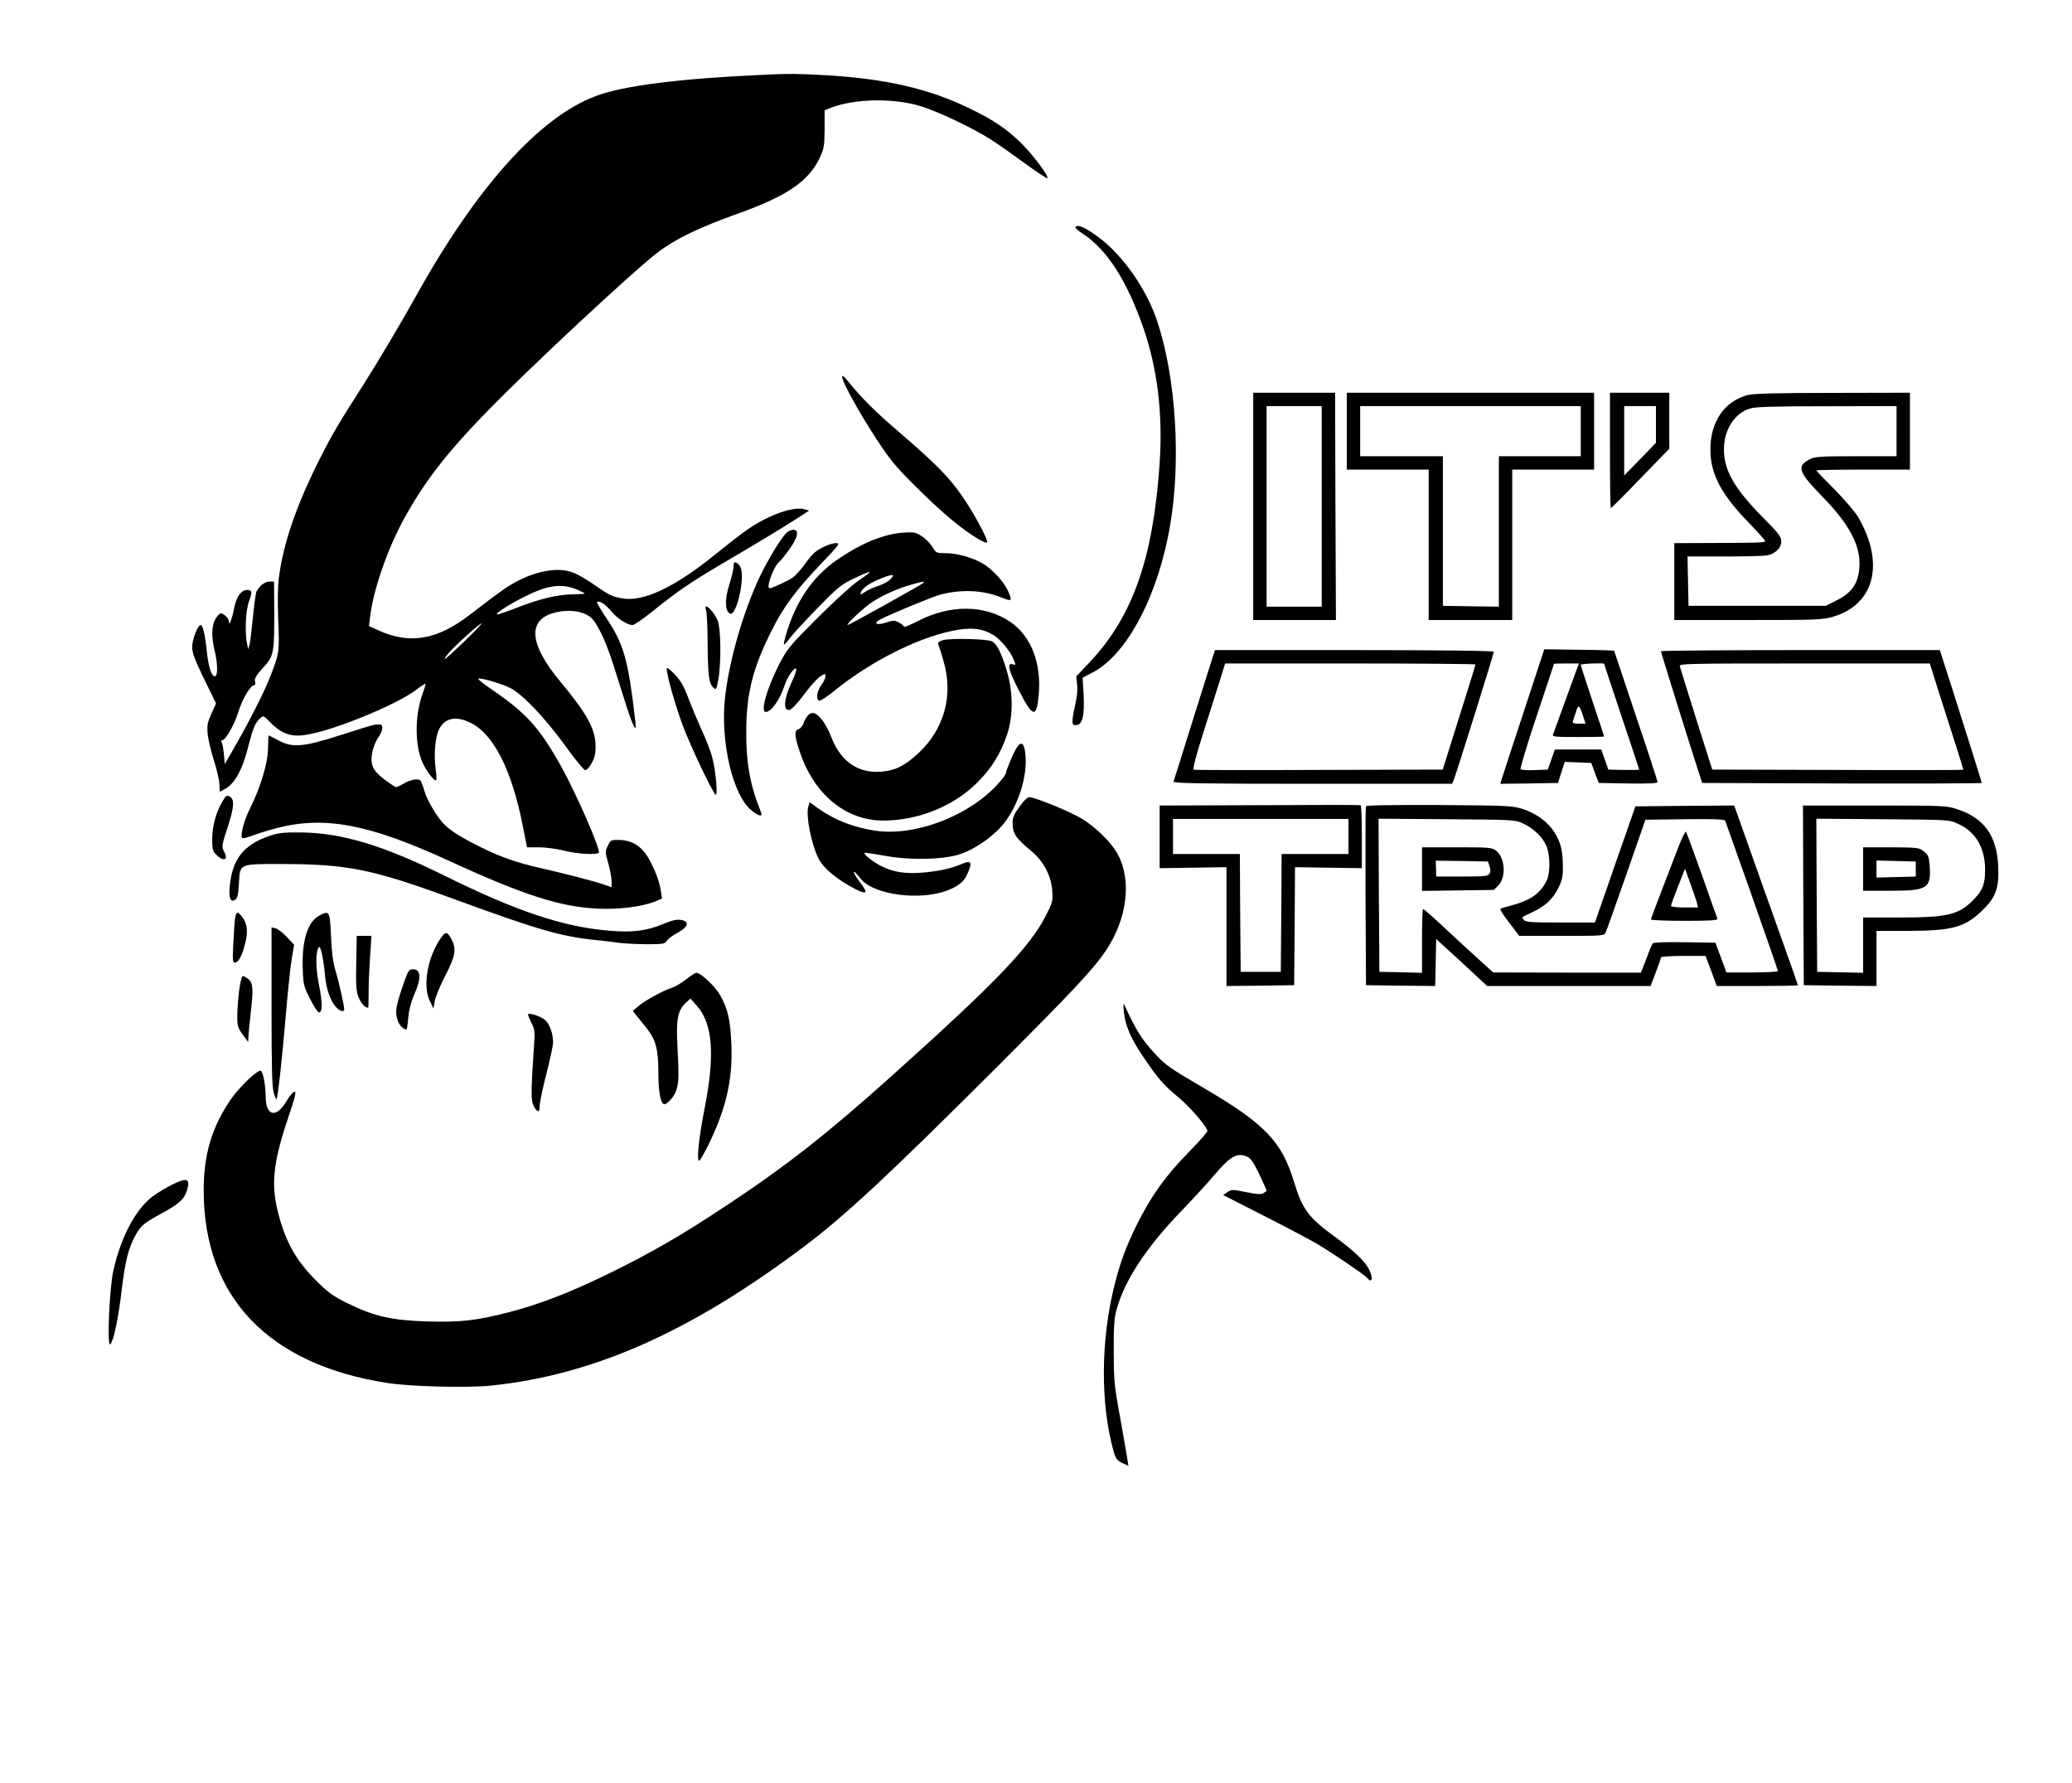 <?xml version="1.0" standalone="no"?>
<!DOCTYPE svg PUBLIC "-//W3C//DTD SVG 20010904//EN"
 "http://www.w3.org/TR/2001/REC-SVG-20010904/DTD/svg10.dtd">
<svg version="1.0" xmlns="http://www.w3.org/2000/svg"
 width="1240pt" height="1067pt" viewBox="0 0 1240 1067"
 preserveAspectRatio="xMidYMid meet">

<g transform="translate(0,1067) scale(0.1,-0.1)"
fill="#000000" stroke="none">
<path d="M4580 10223 c-503 -22 -850 -65 -1015 -128 -339 -127 -717 -549
-1080 -1205 -73 -132 -237 -408 -309 -520 -147 -229 -187 -297 -262 -445 -138
-273 -218 -504 -244 -705 -8 -54 -9 -147 -5 -260 8 -192 7 -202 -54 -354 -35
-88 -135 -283 -214 -418 l-52 -90 -5 59 c-3 32 -9 64 -13 71 -5 7 -4 12 2 12
20 0 74 93 97 169 23 76 73 161 95 161 7 0 9 9 5 23 -4 17 7 35 48 81 67 73
69 84 67 389 l-1 127 -28 0 c-26 0 -56 -23 -77 -59 -4 -7 -13 -75 -21 -150 -7
-75 -16 -150 -20 -166 l-8 -30 -7 30 c-15 67 -9 204 11 256 21 57 19 69 -11
69 -36 0 -65 -42 -78 -111 -13 -66 -31 -111 -31 -78 0 18 -31 49 -48 49 -7 0
-21 -15 -32 -32 -24 -40 -26 -108 -5 -193 17 -69 19 -141 5 -150 -20 -12 -41
46 -51 136 -10 104 -25 169 -38 169 -17 0 -51 -87 -51 -131 0 -35 15 -75 71
-191 l72 -147 -28 -62 c-24 -54 -27 -70 -22 -123 4 -34 20 -104 37 -156 17
-52 32 -116 33 -141 l2 -47 26 14 c65 33 110 115 149 273 24 93 38 127 67 153
19 17 21 16 54 -18 76 -79 135 -98 238 -78 175 33 533 182 644 268 27 21 51
36 53 34 2 -2 -5 -26 -15 -54 -46 -121 -50 -291 -10 -398 19 -53 71 -126 88
-126 4 0 4 28 -1 63 -13 87 -4 196 20 244 35 68 102 81 190 37 136 -68 244
-280 309 -608 l27 -136 71 0 c40 0 107 -9 150 -20 78 -20 199 -27 209 -12 11
18 -133 348 -224 513 -132 236 -209 322 -424 468 -50 34 -82 61 -72 61 34 0
140 -32 190 -57 73 -37 204 -174 327 -343 57 -80 112 -146 120 -148 9 -2 25
15 39 40 19 34 25 57 24 108 0 96 -53 192 -208 378 -198 236 -203 386 -14 421
72 14 143 3 188 -29 39 -28 92 -136 138 -280 22 -69 59 -185 82 -258 39 -122
61 -162 53 -95 -45 388 -69 468 -183 638 -28 42 -49 79 -47 82 13 12 49 -12
84 -53 36 -45 97 -84 129 -84 9 0 57 33 108 73 156 126 235 180 416 287 243
143 362 215 454 274 l79 51 -30 8 c-42 12 -125 -7 -212 -48 -93 -45 -133 -72
-326 -227 -243 -196 -429 -282 -554 -258 -61 11 -73 17 -171 85 -41 29 -94 59
-118 68 -84 33 -205 16 -329 -47 -62 -31 -107 -63 -293 -206 -194 -149 -356
-177 -543 -93 l-59 27 7 55 c19 161 103 403 201 583 122 223 256 397 502 649
253 260 857 823 1012 944 109 84 246 151 495 240 282 101 412 190 477 323 30
63 32 74 33 179 l0 113 35 14 c140 55 371 61 535 12 105 -31 317 -132 425
-201 41 -26 132 -90 203 -142 71 -52 131 -92 135 -89 11 11 -88 142 -160 213
-86 83 -166 137 -303 203 -244 119 -503 179 -866 200 -166 9 -212 10 -359 3z
m-1122 -3083 c23 -10 42 -20 42 -22 0 -2 -30 -3 -68 -4 -93 -1 -206 -28 -340
-81 -63 -24 -116 -42 -119 -40 -7 8 75 61 165 106 143 72 225 82 320 41z
m-680 -309 c-111 -107 -146 -133 -93 -69 35 42 185 178 197 178 5 0 -42 -49
-104 -109z"/>
<path d="M6436 9311 c-3 -4 16 -22 43 -39 144 -94 262 -275 361 -557 87 -248
120 -521 100 -817 -39 -571 -161 -917 -420 -1192 l-79 -83 5 -49 c4 -32 -1
-81 -15 -139 -20 -92 -18 -110 15 -103 33 6 45 63 39 178 l-6 105 58 30 c209
108 397 466 467 890 64 381 33 873 -76 1205 -63 195 -205 400 -353 510 -81 60
-127 80 -139 61z"/>
<path d="M5040 8414 c0 -29 106 -221 207 -374 82 -125 116 -166 247 -295 146
-145 267 -246 362 -301 25 -15 48 -24 51 -20 11 11 -84 186 -155 286 -79 112
-151 184 -372 375 -147 126 -221 200 -313 313 -20 24 -27 29 -27 16z"/>
<path d="M7500 7640 l0 -680 248 0 247 0 -3 680 -2 680 -245 0 -245 0 0 -680z
m410 0 l0 -600 -165 0 -165 0 0 600 0 600 165 0 165 0 0 -600z"/>
<path d="M8060 8090 l0 -230 245 0 245 0 0 -450 0 -450 250 0 250 0 0 450 0
450 245 0 245 0 0 230 0 230 -740 0 -740 0 0 -230z m1400 0 l0 -150 -245 0
-245 0 0 -450 0 -450 -167 2 -168 3 0 448 0 447 -247 0 -248 0 0 150 0 150
660 0 660 0 0 -150z"/>
<path d="M9635 7975 c0 -190 2 -345 5 -345 3 -1 83 79 177 177 l173 178 0 168
0 167 -177 0 -178 0 0 -345z m275 155 l0 -110 -95 -98 -95 -97 0 208 0 207 95
0 95 0 0 -110z"/>
<path d="M10458 8306 c-140 -38 -224 -162 -222 -331 1 -143 66 -264 226 -429
59 -61 105 -112 102 -115 -8 -8 -46 -9 -296 -10 l-248 -1 0 -230 0 -230 441 0
c415 0 446 1 510 20 249 74 310 322 148 598 -19 31 -82 105 -141 164 -60 60
-108 110 -108 113 0 3 126 5 280 5 l280 0 0 230 0 230 -462 -1 c-340 0 -475
-4 -510 -13z m892 -216 l0 -150 -242 0 c-212 0 -247 -2 -277 -18 -80 -40 -69
-76 68 -216 174 -178 240 -306 228 -438 -8 -91 -45 -144 -131 -188 l-69 -35
-411 0 -411 0 -3 148 -3 147 218 0 c120 0 235 3 255 6 51 9 88 44 88 85 0 27
-16 48 -105 138 -174 175 -238 285 -238 411 -1 116 62 216 154 245 34 11 138
14 462 14 l417 1 0 -150z"/>
<path d="M4703 7478 c-41 -44 -131 -198 -175 -300 -95 -217 -169 -488 -190
-691 -26 -262 48 -575 158 -665 43 -36 70 -42 59 -14 -66 162 -90 294 -89 487
1 227 39 377 152 602 69 139 144 241 297 401 108 113 115 122 88 122 -31 0
-97 -29 -129 -57 -12 -10 -40 -43 -62 -75 -23 -31 -54 -65 -69 -75 -26 -18
-124 -63 -137 -63 -24 0 24 131 58 159 10 8 38 43 62 77 50 70 58 114 21 114
-13 0 -33 -10 -44 -22z"/>
<path d="M5385 7481 c-110 -13 -228 -62 -358 -149 -124 -81 -216 -192 -279
-337 -29 -66 -62 -174 -56 -181 3 -2 19 15 36 39 17 23 91 103 164 178 122
125 140 140 221 179 48 23 90 40 92 38 3 -3 -28 -26 -68 -53 -42 -29 -145
-123 -247 -225 -164 -164 -178 -181 -227 -275 -74 -145 -114 -285 -80 -285 32
0 84 73 111 155 17 54 60 115 71 103 4 -4 -9 -42 -29 -84 -44 -94 -51 -167
-13 -162 14 2 44 33 88 91 36 49 80 98 97 109 31 19 32 19 32 1 0 -11 -11 -34
-25 -53 -27 -36 -33 -86 -12 -93 6 -2 45 23 86 56 230 188 536 338 754 370 86
12 144 3 204 -34 41 -26 98 -94 118 -143 16 -37 15 -37 -5 -31 -36 11 -24 -37
38 -157 83 -162 105 -167 118 -29 18 193 -45 354 -170 440 -150 102 -358 105
-548 7 -49 -25 -88 -41 -88 -36 0 5 -14 17 -30 25 -28 14 -35 14 -77 0 -56
-19 -82 -5 -34 19 57 30 313 136 355 147 127 34 258 29 368 -16 65 -26 68 -23
39 42 -25 54 -93 127 -148 160 -63 37 -156 63 -223 63 -55 0 -59 2 -78 34 -24
40 -77 83 -112 89 -14 3 -52 1 -85 -2z m-55 -276 c-12 -13 -46 -32 -74 -41
-28 -9 -63 -25 -78 -35 -16 -11 -28 -18 -28 -15 0 30 46 65 128 97 67 26 80
24 52 -6z m195 -24 c-14 -12 -443 -251 -452 -251 -13 0 72 82 129 125 60 45
170 95 260 119 64 18 75 19 63 7z"/>
<path d="M4390 7280 c0 -16 -12 -66 -26 -110 -27 -86 -26 -147 1 -170 40 -33
98 218 65 279 -5 10 -16 21 -25 25 -11 4 -15 -2 -15 -24z"/>
<path d="M4226 7018 c4 -13 9 -108 9 -213 2 -188 8 -228 38 -253 13 -11 16 -3
26 53 18 100 15 306 -4 352 -26 61 -90 117 -69 61z"/>
<path d="M5642 6839 c-26 -8 -32 -14 -26 -27 4 -9 18 -52 30 -96 61 -203 6
-408 -149 -552 -85 -79 -143 -107 -233 -112 -134 -7 -234 65 -289 207 -29 77
-72 135 -104 144 -23 6 -46 -17 -62 -60 -5 -17 -19 -33 -30 -36 -26 -7 -25
-40 7 -134 84 -255 275 -413 499 -413 209 0 420 85 561 225 90 89 142 174 182
293 36 109 35 251 -2 375 -32 109 -59 163 -89 179 -28 15 -250 21 -295 7z"/>
<path d="M9117 6405 c-69 -209 -128 -390 -132 -403 l-6 -22 172 2 173 3 20 63
20 63 80 -3 79 -3 22 -60 23 -60 176 -3 c120 -2 176 1 176 8 0 6 -58 185 -130
397 -71 213 -130 388 -130 389 0 2 -94 5 -209 6 l-209 3 -125 -380z m322 268
c-6 -16 -39 -107 -74 -203 -35 -96 -66 -183 -70 -192 -7 -17 4 -18 149 -18 86
0 156 1 156 3 0 1 -31 97 -70 212 -38 115 -70 213 -70 217 0 7 140 12 140 6 0
-2 47 -144 105 -317 58 -172 105 -315 105 -316 0 -2 -42 -3 -92 -2 l-93 2 -21
60 -21 60 -139 0 -139 0 -21 -60 -21 -60 -78 -3 c-43 -2 -81 1 -85 5 -4 4 39
148 96 318 57 171 104 311 104 313 0 1 34 2 75 2 l75 0 -11 -27z m34 -285 l16
-48 -41 0 c-30 0 -39 3 -35 14 3 8 11 33 18 55 14 48 20 45 42 -21z"/>
<path d="M7221 6623 c-27 -87 -82 -261 -122 -388 -39 -126 -74 -236 -76 -242
-4 -10 165 -13 831 -13 l836 0 10 23 c14 33 240 756 240 767 0 6 -310 10 -834
10 l-835 0 -50 -157z m1609 71 c0 -5 -61 -201 -174 -559 l-22 -70 -739 -2
c-407 -2 -745 -1 -751 1 -8 3 13 83 61 233 40 125 85 267 100 316 l27 87 749
0 c412 0 749 -3 749 -6z"/>
<path d="M9940 6773 c0 -7 174 -564 224 -718 l23 -70 836 -3 c460 -1 837 0
837 3 0 5 -89 288 -186 593 l-65 202 -834 0 c-459 0 -835 -3 -835 -7z m1660
-235 c29 -90 74 -232 101 -316 27 -84 49 -155 49 -158 0 -2 -338 -3 -752 -1
l-751 2 -95 300 c-52 165 -96 308 -99 318 -5 16 35 17 745 17 l751 0 51 -162z"/>
<path d="M3990 6670 c-1 -37 53 -227 98 -346 47 -124 172 -387 194 -409 15
-14 2 140 -18 217 -8 35 -37 110 -64 168 -26 58 -63 145 -81 194 -25 67 -44
101 -80 140 -28 29 -48 45 -49 36z"/>
<path d="M2240 6333 c-14 -2 -104 -30 -200 -61 -225 -72 -289 -78 -372 -33
-32 17 -59 31 -60 31 -2 0 -3 -35 -4 -78 -1 -88 -45 -235 -109 -362 -36 -71
-60 -166 -44 -175 4 -3 30 4 58 14 27 11 94 32 147 46 288 74 552 24 1029
-195 448 -206 666 -276 890 -287 128 -6 266 11 346 43 l41 17 -7 46 c-9 60
-38 134 -77 201 -41 68 -97 102 -171 104 -50 1 -53 0 -69 -34 -17 -35 -17 -39
2 -105 11 -39 20 -87 20 -107 l0 -37 -42 15 c-54 19 -239 67 -380 99 -143 32
-243 67 -359 125 -119 59 -174 93 -217 134 -42 39 -107 147 -123 206 -7 25
-17 51 -22 58 -13 16 -59 8 -105 -19 -18 -10 -37 -19 -42 -19 -4 0 -35 20 -68
45 -72 55 -88 89 -74 164 5 28 22 69 37 90 26 38 31 72 10 76 -5 1 -21 0 -35
-2z"/>
<path d="M6084 6195 c-19 -29 -63 -135 -64 -151 0 -7 -21 -35 -46 -63 -173
-193 -496 -316 -733 -282 -133 20 -247 64 -346 135 l-50 36 -8 -28 c-15 -55
19 -227 63 -312 29 -57 114 -126 217 -179 74 -37 81 -27 28 42 -19 25 -35 51
-35 58 0 6 10 -1 22 -17 13 -16 29 -35 38 -42 108 -90 387 -110 530 -37 54 27
74 48 95 99 24 56 15 69 -32 49 -70 -29 -129 -43 -225 -53 -112 -11 -187 -1
-263 37 -47 23 -109 72 -101 80 2 2 57 -6 122 -18 157 -28 355 -23 453 11 97
34 206 113 266 192 86 114 136 285 121 411 -8 63 -25 74 -52 32z"/>
<path d="M1331 5874 c-38 -64 -61 -149 -61 -224 0 -62 3 -74 25 -95 40 -41 72
-32 49 13 -19 37 -19 38 22 163 35 110 38 154 11 171 -19 12 -24 10 -46 -28z"/>
<path d="M6101 5843 c-31 -42 -41 -66 -41 -94 0 -67 16 -92 116 -175 69 -58
116 -147 121 -233 5 -62 2 -71 -36 -146 -95 -189 -299 -402 -921 -960 -389
-349 -632 -540 -995 -780 -269 -178 -440 -277 -690 -400 -242 -119 -429 -191
-617 -239 -191 -49 -288 -59 -485 -53 -206 6 -317 31 -472 108 -89 44 -117 64
-191 138 -122 122 -186 239 -230 422 -38 160 -23 292 65 552 42 125 50 157 37
155 -9 -2 -31 -29 -50 -61 -60 -100 -122 -85 -122 32 -1 68 -14 139 -28 153
-14 14 -130 -96 -182 -172 -114 -168 -162 -331 -161 -550 3 -632 387 -1034
1096 -1145 138 -22 483 -31 625 -16 614 64 1192 321 1868 829 247 185 510 430
1158 1077 450 450 577 585 651 695 128 189 157 419 74 575 -42 80 -153 185
-247 233 -92 47 -256 112 -284 112 -11 0 -35 -23 -59 -57z"/>
<path d="M7538 5852 l-598 -2 0 -188 0 -187 200 3 200 3 0 -356 0 -355 203 2
202 3 3 353 2 353 200 -3 200 -3 0 187 c0 103 -3 188 -7 190 -5 2 -277 2 -605
0z m532 -187 l0 -105 -200 0 -200 0 -2 -352 -3 -353 -120 0 -120 0 -3 353 -2
352 -200 0 -200 0 0 105 0 105 525 0 525 0 0 -105z"/>
<path d="M8174 5845 c-2 -5 -3 -248 -2 -540 l3 -530 207 -3 207 -2 3 140 3
141 153 -140 152 -141 489 0 489 0 31 81 c17 44 31 85 31 90 0 5 59 9 133 9
l134 0 34 -90 33 -90 243 0 c134 0 243 2 243 4 0 2 -43 125 -96 273 -91 255
-172 482 -234 658 -15 44 -34 95 -40 113 l-12 32 -295 -2 -296 -3 -121 -347
-121 -348 -206 0 c-173 0 -209 2 -219 15 -7 9 -11 17 -9 18 2 1 29 14 60 29
78 37 123 79 155 145 23 46 28 68 27 132 -1 93 -13 142 -52 203 -39 61 -109
112 -191 138 -61 19 -93 20 -499 23 -282 1 -435 -1 -437 -8z m942 -103 c61
-28 117 -82 139 -135 23 -55 23 -163 1 -207 -39 -76 -93 -115 -201 -145 -33
-9 -66 -18 -73 -21 -9 -2 8 -31 49 -84 l61 -80 254 0 c254 0 254 0 264 23 6
12 61 168 124 347 l113 325 237 3 c184 2 237 0 241 -10 2 -7 74 -210 160 -451
85 -242 155 -443 155 -447 0 -5 -69 -9 -154 -9 l-154 0 -33 89 -33 89 -184 3
c-114 2 -187 -1 -191 -7 -4 -5 -18 -37 -30 -70 -13 -33 -27 -70 -32 -83 l-9
-22 -442 0 -442 1 -90 82 c-50 45 -120 109 -156 143 -115 108 -167 154 -174
154 -3 0 -6 -86 -6 -190 l0 -191 -127 3 -128 3 -3 458 -2 458 407 -3 c402 -3
409 -3 459 -26z"/>
<path d="M10045 5603 c-21 -54 -66 -172 -101 -263 -35 -90 -64 -168 -64 -172
0 -4 90 -8 201 -8 157 0 200 3 197 13 -3 6 -45 125 -93 262 -49 138 -92 254
-95 258 -4 5 -24 -36 -45 -90z m111 -338 l6 -25 -81 0 c-45 0 -81 4 -81 9 0 6
19 58 42 116 l42 107 33 -91 c18 -50 36 -103 39 -116z"/>
<path d="M8510 5469 l0 -130 215 3 215 3 26 26 c49 50 42 166 -13 209 -24 19
-40 20 -234 20 l-209 0 0 -131z m404 18 c7 -19 7 -34 0 -45 -10 -15 -31 -17
-165 -17 l-154 0 -1 48 -2 47 156 -2 157 -3 9 -28z"/>
<path d="M10792 5313 l3 -538 218 -3 217 -2 0 165 0 165 188 0 c271 0 345 22
453 130 75 74 94 132 87 265 -10 178 -86 281 -248 334 -60 20 -86 21 -492 21
l-428 0 2 -537z m925 428 c106 -47 163 -144 163 -276 0 -82 -14 -121 -64 -173
-90 -95 -156 -112 -443 -112 l-223 0 0 -165 0 -166 -137 3 -138 3 -3 458 -2
458 397 -3 c394 -3 399 -3 450 -27z"/>
<path d="M11150 5470 l0 -130 163 0 c223 0 245 14 235 151 -4 52 -8 64 -34 84
-28 23 -35 24 -196 25 l-168 0 0 -130z m315 0 l0 -45 -117 -3 -118 -3 0 51 0
51 118 -3 117 -3 0 -45z"/>
<path d="M1609 5667 c-151 -52 -219 -139 -234 -299 -7 -72 4 -100 32 -82 14 9
19 29 23 100 7 117 0 114 246 114 398 0 545 -29 1014 -200 532 -195 663 -233
875 -255 33 -3 93 -10 133 -16 40 -5 120 -9 177 -9 94 0 104 2 117 22 8 12 37
33 64 47 63 34 72 67 21 76 -26 5 -53 -1 -111 -25 -95 -40 -184 -51 -319 -39
-274 22 -556 116 -984 328 -373 184 -618 258 -868 260 -101 1 -131 -3 -186
-22z"/>
<path d="M1406 5168 c-3 -24 -7 -91 -10 -150 -5 -91 -3 -108 9 -108 21 0 42
37 61 110 20 74 14 124 -17 164 -28 36 -37 33 -43 -16z"/>
<path d="M1910 5191 c-70 -38 -105 -152 -98 -324 3 -87 6 -101 43 -173 22 -43
45 -79 52 -81 23 -8 24 57 2 163 -21 105 -21 206 0 227 10 10 28 -78 37 -178
7 -76 33 -147 66 -182 22 -24 48 -31 48 -13 0 24 -33 170 -53 235 -15 50 -22
109 -26 205 -7 150 -9 154 -71 121z"/>
<path d="M1625 4648 c0 -362 3 -483 13 -517 7 -23 15 -41 17 -39 7 7 34 248
55 498 11 135 27 286 35 336 l15 91 -43 46 c-23 25 -53 48 -67 52 l-25 6 0
-473z"/>
<path d="M2641 5061 c-82 -115 -113 -289 -69 -380 l22 -46 8 45 c4 25 32 93
63 152 60 117 68 158 37 217 -23 46 -36 48 -61 12z"/>
<path d="M2132 4907 c-3 -135 0 -170 14 -205 14 -35 38 -62 57 -62 2 0 3 35 3
78 -1 42 3 139 8 215 l9 137 -44 0 -44 0 -3 -163z"/>
<path d="M2407 4760 c-39 -116 -44 -148 -26 -199 9 -26 34 -51 52 -51 2 0 7
31 10 69 4 46 16 94 36 140 44 99 41 151 -8 151 -25 0 -29 -7 -64 -110z"/>
<path d="M4105 4809 c-27 -21 -66 -44 -85 -50 -53 -17 -161 -76 -199 -109
l-34 -29 19 -24 c11 -13 38 -48 61 -76 57 -70 73 -129 73 -265 0 -111 11 -179
31 -192 16 -10 65 43 77 84 15 49 15 88 6 264 -8 164 2 212 52 259 l26 24 38
-43 c96 -107 110 -296 46 -618 -33 -170 -47 -297 -33 -310 3 -3 24 31 47 77
113 223 156 405 147 619 -6 148 -21 213 -69 298 -29 51 -117 133 -141 131 -7
0 -34 -18 -62 -40z"/>
<path d="M1431 4742 c-6 -49 -11 -118 -11 -154 0 -58 4 -70 33 -109 l32 -44 2
40 c2 22 8 85 14 140 16 136 13 173 -14 196 -12 10 -27 18 -33 19 -7 0 -16
-36 -23 -88z"/>
<path d="M6726 4615 c8 -82 42 -161 116 -269 88 -130 121 -168 210 -242 67
-55 159 -161 174 -199 3 -6 -46 -62 -108 -125 -140 -142 -229 -266 -313 -435
-66 -134 -99 -222 -134 -360 -84 -330 -87 -715 -6 -1001 12 -42 20 -53 51 -68
l37 -17 -6 38 c-3 21 -22 133 -43 248 -36 195 -38 224 -39 400 0 155 3 202 19
255 49 174 181 373 392 590 66 69 150 160 186 203 101 119 139 141 199 117 24
-11 39 -31 75 -106 24 -51 44 -95 44 -98 0 -3 -9 -10 -20 -16 -14 -8 -42 -6
-104 7 -79 16 -85 16 -110 0 l-26 -18 246 -125 c136 -69 281 -146 323 -171
102 -62 276 -180 291 -198 32 -39 40 -3 11 53 -24 47 -90 109 -207 195 -154
112 -190 162 -239 322 -74 246 -175 351 -550 570 -195 114 -222 133 -284 201
-79 86 -108 132 -179 284 -10 21 -11 16 -6 -35z"/>
<path d="M3160 4599 c0 -6 10 -28 21 -51 19 -37 21 -52 15 -132 -19 -284 -19
-331 -2 -364 22 -42 36 -41 36 3 0 19 18 105 40 190 22 85 40 170 40 188 0 51
-20 108 -46 132 -26 24 -104 49 -104 34z"/>
<path d="M1027 3580 c-31 -16 -77 -43 -101 -60 -108 -74 -199 -240 -247 -450
-24 -103 -40 -463 -19 -444 20 20 48 153 69 329 20 172 42 255 85 329 32 55
47 67 156 127 104 56 135 86 151 142 18 66 -4 72 -94 27z"/>
</g>
</svg>
